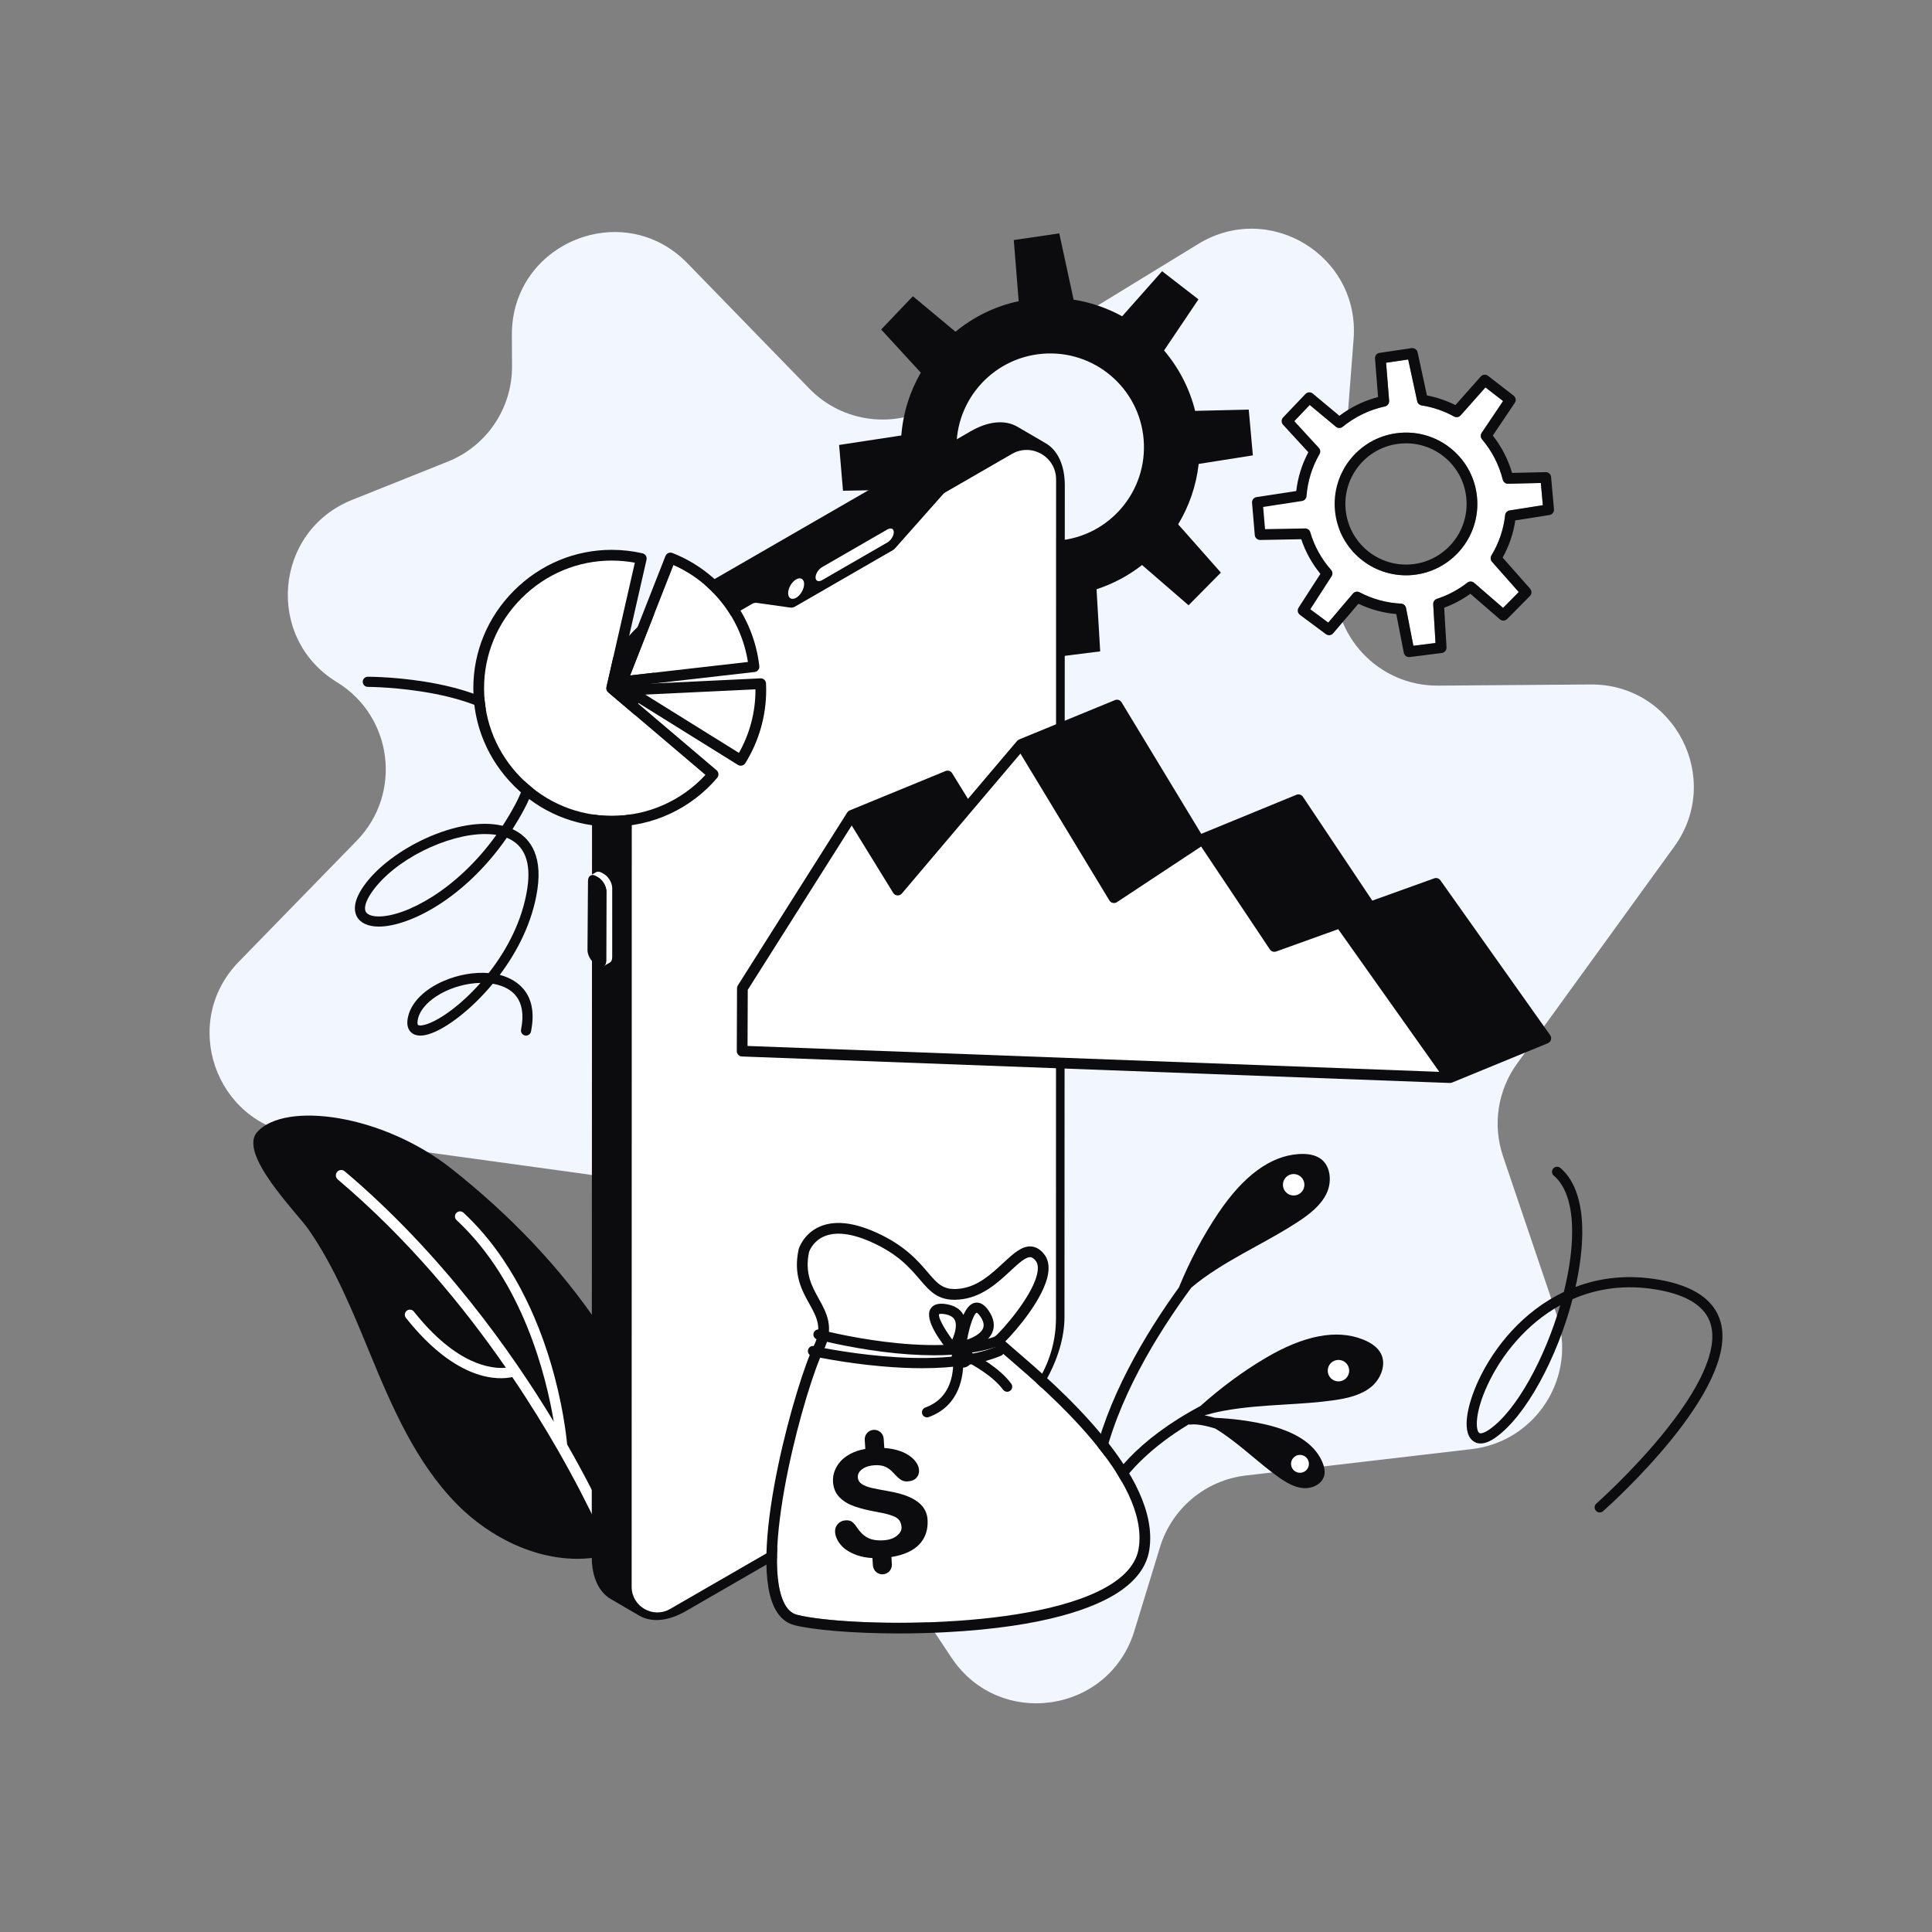 <svg width="3000" height="3000" viewBox="0 0 3000 3000" fill="none" xmlns="http://www.w3.org/2000/svg">
<rect x="0" y="0" width="3000" height="3000" fill="#808080" stroke="none"/>
<path d="M2599.71 1314.7L2355.72 1651.5C2325.55 1693.15 2317.42 1746.83 2333.92 1795.55L2417.24 2041.55C2449.64 2137.21 2385.64 2238.41 2285.32 2250.14L1934.6 2291.13C1872 2298.45 1819.66 2342.1 1801.23 2402.37L1761.42 2532.53C1722.22 2660.69 1551.65 2685.6 1477.44 2574L1024.69 1893.14C999.49 1855.24 959.24 1829.99 914.15 1823.78L462.66 1761.64C333.65 1743.88 279.73 1586.89 370.61 1493.61L553.98 1305.4C625.11 1232.39 609.98 1112.22 522.97 1059.13C411.38 991.03 425.33 824.79 546.71 776.24L695.29 716.82C755.83 692.61 795.4 633.84 795.08 568.64L794.84 520.17C794.13 377.29 967.79 306.28 1067.39 408.73L1256.64 603.39C1308.36 656.59 1390.04 666.86 1453.32 628.13L1860.73 378.78C1971.22 311.16 2111.82 397.21 2101.86 526.36L2073.56 893.7C2066.42 986.37 2140.08 1065.32 2233.02 1064.63L2469.97 1062.85C2600.11 1061.87 2676.06 1209.31 2599.71 1314.7Z" fill="#F2F7FF"/>
<path d="M1830.54 1999.22C1847.95 1956.98 1868.26 1918.64 1892.01 1883.37C1930.86 1825.71 1972.66 1795 2016.31 1792.05C2017.32 1791.98 2018.33 1791.93 2019.34 1791.89C2032.86 1791.36 2043.6 1793.99 2051.25 1799.71C2066.93 1811.45 2068.01 1836.02 2059.98 1852.99C2050.9 1872.2 2032.38 1886.14 2015.47 1897.23C1994.62 1910.91 1972.27 1923.2 1950.66 1935.09C1922.92 1950.36 1894.22 1966.14 1868.03 1985.17C1861.7 1989.77 1855.65 1994.55 1849.86 1999.45C1797.02 2071.14 1733.51 2174.16 1711.86 2278.34C1707.24 2300.59 1705.3 2319.35 1704.75 2334.45C1721.99 2294.96 1763.61 2236.79 1863.92 2183.3C1896.28 2154.38 1929.56 2129.84 1964.47 2109.1C2024.25 2073.61 2075.17 2063.74 2115.89 2079.75C2116.83 2080.12 2117.77 2080.5 2118.69 2080.9C2131.14 2086.21 2139.71 2093.18 2144.18 2101.62C2153.33 2118.94 2143.79 2141.61 2129.27 2153.51C2112.84 2166.99 2090.14 2171.66 2070.11 2174.45C2045.42 2177.89 2019.95 2179.43 1995.33 2180.94C1963.72 2182.87 1931.03 2184.85 1899.22 2190.85C1889.32 2192.72 1879.72 2195.03 1870.43 2197.72C1870.42 2197.72 1870.41 2197.73 1870.41 2197.73C1875.01 2198.58 1880.32 2199.81 1886.43 2201.57C1913.12 2202.72 1938.56 2205.98 1963.17 2211.48C2009.54 2221.85 2039.48 2240.8 2052.23 2267.85C2052.52 2268.47 2052.81 2269.1 2053.08 2269.74C2056.78 2278.22 2057.78 2285.7 2056.05 2291.99C2052.48 2304.89 2037.12 2311.7 2024.32 2310.81C2009.83 2309.81 1996.35 2301.5 1985.08 2293.5C1971.19 2283.64 1957.8 2272.47 1944.85 2261.68C1928.23 2247.82 1911.04 2233.49 1892.41 2221.56C1890.63 2220.42 1888.84 2219.32 1887.05 2218.24C1861.36 2210.18 1850.43 2211.89 1849.9 2211.98C1848.48 2212.3 1847.08 2212.19 1845.78 2211.78C1786.02 2248.03 1753.07 2284.62 1735.13 2312C1708.89 2352.06 1708.28 2381.44 1708.27 2381.82C1708.27 2381.97 1708.23 2382.1 1708.23 2382.24C1708.21 2382.52 1708.19 2382.79 1708.14 2383.07C1708.1 2383.32 1708.04 2383.56 1707.98 2383.8C1707.91 2384.05 1707.84 2384.29 1707.75 2384.53C1707.66 2384.77 1707.56 2385.01 1707.44 2385.24C1707.33 2385.46 1707.21 2385.68 1707.08 2385.89C1706.95 2386.11 1706.81 2386.31 1706.66 2386.51C1706.51 2386.71 1706.34 2386.91 1706.17 2387.1C1706 2387.28 1705.83 2387.45 1705.65 2387.61C1705.46 2387.78 1705.26 2387.95 1705.05 2388.1C1704.84 2388.25 1704.63 2388.39 1704.41 2388.52C1704.2 2388.65 1703.99 2388.76 1703.76 2388.87C1703.51 2388.99 1703.24 2389.09 1702.97 2389.19C1702.84 2389.24 1702.72 2389.31 1702.58 2389.35C1702.5 2389.37 1702.43 2389.36 1702.35 2389.38C1701.84 2389.51 1701.31 2389.59 1700.77 2389.62C1700.66 2389.63 1700.55 2389.65 1700.44 2389.65C1700.42 2389.65 1700.4 2389.66 1700.38 2389.66C1699.8 2389.66 1699.23 2389.57 1698.69 2389.45C1698.62 2389.43 1698.55 2389.44 1698.48 2389.43C1698.48 2389.43 1698.48 2389.43 1698.47 2389.43C1698.46 2389.43 1698.47 2389.43 1698.46 2389.43C1697.87 2389.28 1697.32 2389.05 1696.79 2388.77C1696.67 2388.71 1696.56 2388.65 1696.44 2388.58C1695.93 2388.28 1695.44 2387.94 1695.01 2387.54C1694.95 2387.49 1694.9 2387.42 1694.85 2387.37C1694.46 2386.99 1694.12 2386.56 1693.82 2386.11C1693.75 2386.01 1693.68 2385.91 1693.61 2385.8C1693.3 2385.28 1693.05 2384.72 1692.87 2384.12C1692.86 2384.07 1692.83 2384.04 1692.81 2383.99C1692.36 2382.45 1682.03 2345.58 1696.06 2276.71C1717.12 2173.68 1777.84 2072.16 1830.54 1999.22Z" fill="#0C0C0F"/>
<path d="M2008.79 1856.36C2018 1856.36 2025.46 1848.9 2025.46 1839.69C2025.46 1830.48 2018 1823.02 2008.79 1823.02C1999.58 1823.02 1992.12 1830.48 1992.12 1839.69C1992.12 1848.9 1999.58 1856.36 2008.79 1856.36Z" fill="white"/>
<path d="M2078.36 2145.01C2087.57 2145.01 2095.03 2137.55 2095.03 2128.34C2095.03 2119.13 2087.57 2111.67 2078.36 2111.67C2069.15 2111.67 2061.69 2119.13 2061.69 2128.34C2061.69 2137.55 2069.15 2145.01 2078.36 2145.01Z" fill="white"/>
<path d="M2018.61 2286.95C2026.28 2286.95 2032.5 2280.73 2032.5 2273.06C2032.5 2265.39 2026.28 2259.17 2018.61 2259.17C2010.94 2259.17 2004.72 2265.39 2004.72 2273.06C2004.72 2280.73 2010.94 2286.95 2018.61 2286.95Z" fill="white"/>
<path d="M933.4 2062.49C970 2117.57 1000.61 2176.62 1023.5 2239.56C1035.11 2271.48 1044.82 2306.53 1034.74 2338.97C1023.73 2374.39 990.68 2399.33 955.49 2411.07C869.53 2439.75 772.52 2399.87 709.04 2335.19C645.56 2270.51 608.81 2184.91 574.25 2101.13C547.04 2035.18 519.94 1968.16 479.15 1909.17C461.66 1883.88 368.05 1790.46 399.89 1757.21C443.21 1710.29 593.55 1729.61 701.65 1815.23C790.69 1885.76 870.81 1968.31 933.4 2062.49Z" fill="#0C0C0F"/>
<path d="M523.5 1819.73C526.47 1816.21 531.73 1815.78 535.24 1818.75C686.42 1946.56 794.7 2099.9 858.92 2206.03C859.27 2206.61 859.61 2207.18 859.96 2207.76C848.16 2137.04 812.19 1990.42 708.98 1894.64C705.79 1891.68 705.6 1886.7 708.56 1883.51C711.52 1880.32 716.5 1880.14 719.69 1883.09C795.14 1953.11 834.99 2048.52 855.13 2116.23C873.56 2178.18 879.23 2227.74 880.64 2242.91C935.66 2338.96 962.93 2407.23 963.24 2408C964.93 2412.28 962.84 2417.12 958.56 2418.82C958.52 2418.83 958.48 2418.85 958.44 2418.86C954.19 2420.47 949.42 2418.37 947.74 2414.14C947.15 2412.66 920.62 2346.75 866.83 2252.82C866.51 2252.38 866.24 2251.91 866.02 2251.41C846.19 2216.86 822.69 2178.57 795.46 2138.32C774.52 2142.88 709.68 2146.35 630.32 2046.39C627.61 2042.98 628.18 2038.03 631.59 2035.33C635 2032.62 639.95 2033.19 642.65 2036.6C708.85 2119.98 763.13 2125.85 785.54 2123.8C719.46 2028.19 632.74 1923 524.49 1831.49C520.97 1828.5 520.53 1823.25 523.5 1819.73Z" fill="white"/>
<path d="M1581.79 467.67C1544.87 475.6 1511.49 492.21 1483.65 515.09L1417.52 459.97L1368.28 511.65L1429.8 578.63C1412.9 607.91 1402.27 641.09 1399.55 676.2L1302.95 690.93L1309 762.03L1408.35 760.23C1418.05 793.15 1434.78 822.8 1456.67 847.63L1403.81 929.52L1461.06 972.13L1522.85 899.73C1552.04 915.11 1584.78 924.4 1619.24 926.08L1637.57 1020.37L1708.38 1011.45L1702.69 914.98C1728.66 906.54 1752.49 893.68 1773.39 877.37L1845.58 939.88L1895.76 889.15L1829.45 814.15C1846.41 786.06 1857.54 754.21 1861.31 720.39L1945.45 707.1L1939.04 636.04L1855.79 637.99C1846.98 602.67 1830.19 570.8 1807.56 544.21L1860.96 464.82L1804.52 421.14L1742.49 491.11C1719.36 478.38 1693.91 469.51 1667.08 465.28L1644.83 362.36L1574.21 372.77L1581.79 467.67ZM1618.46 549.35C1698.56 542.54 1769.03 601.96 1775.81 682.06C1782.62 762.16 1723.2 832.62 1643.11 839.45C1563 846.25 1492.54 786.82 1485.74 706.72C1478.94 626.63 1538.36 556.16 1618.46 549.35Z" fill="#0C0C0F"/>
<path d="M919.37 1126.38C919.2 1061.56 964.79 982.71 1021.13 950.2L1507.17 669.72C1535.53 653.35 1561.24 651.83 1579.8 662.62L1623.24 687.97C1623.29 688 1623.34 688.03 1623.39 688.06L1623.67 688.22V688.23C1641.98 698.88 1653.34 721.49 1653.43 753.69L1652.92 2044.96C1653.09 2109.69 1607.5 2188.63 1551.16 2221.15L1065.13 2501.63C1036.77 2517.99 1011.08 2519.49 992.52 2508.69V2508.7L948.64 2483.11C930.32 2472.46 918.96 2449.81 918.87 2417.65L919.37 1126.38Z" fill="#0C0C0F"/>
<path d="M1040.57 2498.39L1169.14 2424.18L1468.86 2251.24L1548.24 2205.42C1604.83 2172.76 1639.69 2112.38 1639.7 2047.05L1639.89 744.45C1639.89 709.26 1601.81 687.27 1571.33 704.85L1467.53 764.75C1466.46 765.37 1465.49 766.16 1464.67 767.08L1389.53 851.8C1388.71 852.73 1387.74 853.51 1386.67 854.13L1234.38 942C1232.16 943.28 1229.57 943.78 1227.03 943.43L1175.37 936.18C1172.83 935.82 1170.24 936.33 1168.02 937.61L1073.74 992.02C1016.37 1025.13 981.03 1086.33 981.02 1152.56L980.83 2463.89C980.81 2494.55 1014.01 2513.72 1040.57 2498.39Z" fill="white"/>
<path d="M1377.76 842.41L1276.5 900.86C1270.92 904.08 1266.4 902.17 1266.4 896.59C1266.4 891.01 1270.92 883.88 1276.5 880.66L1377.76 822.21C1383.34 818.99 1387.86 820.9 1387.86 826.48C1387.86 832.06 1383.34 839.19 1377.76 842.41ZM943.53 1361.94C945.51 1364.2 947.2 1366.86 948.43 1369.65C949.83 1372.81 950.63 1376.13 950.63 1379.18L950.62 1486.51C950.61 1490.53 949.2 1493.35 946.94 1494.67L937.76 1499.99C940.03 1498.67 941.44 1495.85 941.45 1491.83L941.46 1384.5C941.47 1381.45 940.66 1378.13 939.26 1374.97C938.03 1372.19 936.34 1369.52 934.36 1367.26C932.69 1365.36 930.81 1363.74 928.81 1362.59L925.32 1360.58C921.81 1358.55 918.62 1358.37 916.3 1359.72L925.47 1354.39C927.78 1353.04 930.98 1353.23 934.49 1355.25L937.98 1357.26C939.97 1358.43 941.86 1360.04 943.53 1361.94Z" fill="white"/>
<path d="M941.77 1384.61L940.99 1491.94C940.91 1500.04 935.22 1503.22 928.21 1499.1L924.74 1497.06C917.79 1492.98 912.17 1483.16 912.25 1475.06L913.03 1367.73C913.11 1359.72 918.86 1356.5 925.81 1360.57L929.28 1362.61C936.3 1366.74 941.85 1376.6 941.77 1384.61Z" fill="#0C0C0F"/>
<path d="M1236.18 899.71C1229.33 903.66 1223.8 913.25 1223.82 921.12C1223.84 928.99 1229.41 932.17 1236.26 928.22C1243.11 924.27 1248.65 914.68 1248.63 906.81C1248.6 898.94 1243.03 895.76 1236.18 899.71ZM1376.71 2237.07C1377.91 2236.83 1379.04 2236.71 1380.05 2236.71C1382.02 2236.71 1383.55 2237.16 1384.31 2238.01C1385.44 2239.28 1385.44 2242.16 1384.32 2245.51C1380.9 2255.78 1368.55 2266.67 1357.88 2268.82C1354.35 2269.53 1351.44 2269.17 1350.3 2267.87C1349.18 2266.6 1349.17 2263.72 1350.29 2260.37C1353.75 2249.94 1365.86 2239.27 1376.71 2237.07Z" fill="white"/>
<path d="M1338.49 2278.32C1342.31 2282.64 1348.01 2284.93 1354.63 2284.93C1356.67 2284.93 1358.8 2284.71 1360.99 2284.27C1377.24 2280.99 1394.05 2266.16 1399.26 2250.5C1402.23 2241.58 1401.08 2233.23 1396.1 2227.59C1391.1 2221.93 1382.89 2219.76 1373.6 2221.64C1357.36 2224.92 1340.56 2239.75 1335.34 2255.41C1332.36 2264.33 1333.51 2272.68 1338.49 2278.32ZM1350.27 2260.39C1353.75 2249.94 1365.85 2239.27 1376.7 2237.08C1377.9 2236.84 1379.03 2236.72 1380.04 2236.72C1382.01 2236.72 1383.54 2237.17 1384.3 2238.02C1385.43 2239.29 1385.43 2242.17 1384.31 2245.52C1380.89 2255.79 1368.54 2266.68 1357.87 2268.83C1354.34 2269.54 1351.43 2269.18 1350.29 2267.88C1349.16 2266.61 1349.16 2263.74 1350.27 2260.39ZM652.65 1608.08C646.83 1608.08 642.09 1606.44 638.49 1603.16C632.53 1597.74 630.99 1589.12 633.91 1577.55C639.42 1555.71 659.57 1535.87 689.2 1523.12C711.7 1513.43 736.74 1509.17 758.83 1510.97C787.12 1474.97 811.3 1429.44 818.84 1379.31C825.01 1338.35 814.29 1311.96 786.98 1300.84C721.17 1395.76 634.99 1438.8 588.17 1438.8C587.99 1438.8 587.81 1438.8 587.63 1438.8C571.15 1438.68 559.18 1433.01 553.93 1422.83C549.66 1414.55 548.06 1399.71 564.67 1375.97C605.38 1317.81 712.7 1265.89 780.46 1282.28C787.23 1271.95 793.74 1261.02 799.9 1249.49C821.79 1208.53 824.56 1173.86 808.12 1146.44C760.85 1067.54 573.01 1066.57 571.11 1066.57C566.76 1066.57 563.24 1063.04 563.24 1058.7C563.24 1054.35 566.77 1050.83 571.11 1050.83C579.2 1050.83 769.76 1051.83 821.62 1138.34C841.1 1170.84 838.47 1210.74 813.78 1256.92C808.06 1267.63 802.06 1277.83 795.85 1287.54C819.13 1298.14 843.23 1323.1 834.41 1381.67C826.93 1431.37 803.78 1476.87 776.03 1513.8C796.78 1519.16 837.52 1537.93 824.53 1601.76C823.66 1606.02 819.5 1608.77 815.24 1607.9C810.98 1607.03 808.23 1602.88 809.09 1598.61C818.92 1550.29 793.34 1533.84 770.14 1528.56C768.49 1528.19 766.82 1527.86 765.14 1527.57C731.64 1567.97 693.81 1595.99 669.14 1604.75C662.94 1606.98 657.43 1608.08 652.65 1608.08ZM746.11 1526.24C703.23 1527.01 656.7 1551.61 649.18 1581.4C647.53 1587.96 648.39 1590.88 649.09 1591.51C650.09 1592.42 654.47 1593.27 663.88 1589.93C685.09 1582.39 716.74 1559.49 746.11 1526.24ZM753.22 1295.08C694.86 1295.08 612.94 1334.48 577.57 1385.01C568.26 1398.3 564.75 1409.46 567.92 1415.62C570.33 1420.28 577.55 1423 587.74 1423.07C587.89 1423.07 588.04 1423.07 588.19 1423.07C629.46 1423.07 708.96 1382.68 770.76 1296.42C765.23 1295.51 759.36 1295.08 753.22 1295.08Z" fill="#0C0C0F"/>
<path d="M2392.59 749.97L2341.78 751.16C2337.9 751.3 2334.44 748.63 2333.5 744.84C2327.78 721.91 2316.64 700.25 2301.29 682.22C2298.87 679.37 2298.64 675.27 2300.72 672.17L2333.96 622.76L2306.56 601.56L2268.07 644.98C2265.48 647.9 2261.22 648.63 2257.81 646.75C2242.09 638.09 2225.14 632.29 2207.45 629.5C2204.05 628.96 2201.33 626.39 2200.6 623.03L2186.59 558.21L2152.3 563.27L2157.02 622.3C2157.35 626.47 2154.55 630.23 2150.46 631.11C2126.54 636.25 2103.88 647.2 2084.92 662.78C2081.83 665.32 2077.37 665.31 2074.29 662.74L2033.73 628.93L2009.83 654.02L2047.86 695.42C2050.32 698.1 2050.76 702.07 2048.94 705.22C2037.32 725.34 2030.53 747.26 2028.74 770.38C2028.44 774.24 2025.52 777.39 2021.69 777.98L1961.4 787.18L1964.33 821.69L2026.47 820.56C2030.28 820.42 2033.56 822.94 2034.62 826.54C2041.01 848.23 2051.87 867.86 2066.89 884.91C2069.36 887.71 2069.66 891.81 2067.64 894.94L2034.66 946.03L2062.45 966.71L2100.88 921.68C2102.51 919.77 2104.85 918.76 2107.22 918.76C2108.54 918.76 2109.87 919.07 2111.1 919.72C2131.16 930.29 2152.82 936.21 2175.47 937.32C2179.3 937.51 2182.51 940.28 2183.24 944.05L2194.65 1002.77L2229.02 998.44L2225.47 938.32C2225.25 934.53 2227.61 931.07 2231.22 929.9C2248.31 924.35 2264.19 915.9 2278.43 904.78C2281.56 902.33 2286 902.44 2289.01 905.05L2333.93 943.94L2358.29 919.31L2316.78 872.36C2314.37 869.63 2314 865.65 2315.89 862.53C2327.53 843.26 2334.69 822.2 2337.17 799.92C2337.59 796.19 2340.44 793.2 2344.15 792.61L2395.67 784.47L2392.59 749.97ZM2192.61 892.94C2189.44 893.21 2186.28 893.34 2183.16 893.34C2126.26 893.34 2077.73 849.62 2072.83 791.92C2070.32 762.44 2079.45 733.74 2098.53 711.11C2117.61 688.48 2144.36 674.64 2173.84 672.13C2203.34 669.63 2232.03 678.75 2254.65 697.83C2277.27 716.91 2291.11 743.66 2293.61 773.15C2298.79 834.02 2253.48 887.76 2192.61 892.94Z" fill="white"/>
<path d="M2408.5 740.7C2408.11 736.33 2404.33 732.92 2400 733.12L2347.93 734.34C2341.8 713.37 2331.57 693.53 2318.02 676.33L2352.15 625.59C2354.6 621.95 2353.8 617.03 2350.34 614.35L2310.62 583.6C2307.15 580.92 2302.19 581.38 2299.28 584.66L2259.95 629.03C2245.93 622 2231.11 616.97 2215.73 614.02L2201.25 547.06C2200.32 542.77 2196.21 539.94 2191.89 540.58L2142.18 547.91C2137.84 548.55 2134.74 552.45 2135.09 556.82L2139.87 616.5C2118.23 622.15 2097.7 632.09 2079.82 645.6L2038.46 611.12C2035.09 608.31 2030.12 608.6 2027.09 611.77L1992.43 648.15C1989.4 651.33 1989.36 656.3 1992.32 659.54L2031.56 702.26C2021.54 721.11 2015.25 741.31 2012.8 762.47L1951.21 771.86C1946.87 772.52 1943.79 776.43 1944.16 780.8L1948.42 830.85C1948.79 835.17 1952.4 838.48 1956.72 838.48C1956.77 838.48 1956.82 838.48 1956.87 838.48L2020.57 837.32C2027.15 856.96 2037.13 875 2050.3 891.08L2016.45 943.52C2014.07 947.21 2014.96 952.11 2018.48 954.72L2058.78 984.71C2062.3 987.33 2067.25 986.77 2070.09 983.44L2109.34 937.45C2127.91 946.34 2147.63 951.72 2168.13 953.5L2179.81 1013.58C2180.58 1017.54 2184.05 1020.32 2187.98 1020.32C2188.33 1020.32 2188.68 1020.3 2189.03 1020.25L2238.87 1013.98C2243.22 1013.43 2246.41 1009.6 2246.15 1005.22L2242.52 943.62C2257 938.3 2270.64 931.06 2283.21 922.03L2328.95 961.63C2332.27 964.51 2337.25 964.31 2340.33 961.19L2375.65 925.48C2378.73 922.36 2378.87 917.39 2375.97 914.1L2333.28 865.81C2343.32 847.79 2349.91 828.42 2352.94 808.09L2406.01 799.71C2410.34 799.03 2413.4 795.1 2413.01 790.73L2408.5 740.7ZM2337.2 799.91C2334.72 822.19 2327.56 843.25 2315.92 862.52C2314.04 865.64 2314.4 869.62 2316.81 872.35L2358.32 919.3L2333.96 943.93L2289.04 905.04C2286.03 902.43 2281.59 902.32 2278.46 904.77C2264.22 915.88 2248.34 924.33 2231.25 929.89C2227.64 931.06 2225.28 934.52 2225.5 938.31L2229.05 998.43L2194.68 1002.76L2183.27 944.04C2182.54 940.27 2179.33 937.49 2175.5 937.31C2152.85 936.2 2131.19 930.28 2111.13 919.71C2109.9 919.06 2108.57 918.75 2107.25 918.75C2104.87 918.75 2102.54 919.77 2100.91 921.67L2062.48 966.7L2034.69 946.02L2067.67 894.93C2069.69 891.8 2069.39 887.7 2066.92 884.9C2051.89 867.85 2041.04 848.21 2034.65 826.53C2033.59 822.93 2030.32 820.41 2026.5 820.55L1964.36 821.68L1961.43 787.17L2021.72 777.97C2025.55 777.38 2028.47 774.24 2028.77 770.37C2030.56 747.26 2037.36 725.34 2048.97 705.21C2050.79 702.06 2050.35 698.09 2047.89 695.41L2009.86 654.01L2033.76 628.92L2074.32 662.73C2077.4 665.29 2081.86 665.31 2084.95 662.77C2103.9 647.19 2126.56 636.24 2150.49 631.1C2154.58 630.22 2157.38 626.46 2157.05 622.29L2152.33 563.26L2186.62 558.2L2200.63 623.02C2201.36 626.38 2204.08 628.96 2207.48 629.49C2225.17 632.28 2242.12 638.08 2257.84 646.74C2261.25 648.62 2265.51 647.89 2268.1 644.97L2306.59 601.55L2333.99 622.75L2300.75 672.16C2298.66 675.26 2298.9 679.37 2301.32 682.21C2316.67 700.25 2327.81 721.91 2333.53 744.83C2334.47 748.61 2337.93 751.29 2341.81 751.15L2392.62 749.96L2395.73 784.45L2344.21 792.59C2340.47 793.18 2337.61 796.18 2337.2 799.91Z" fill="#0C0C0F"/>
<path d="M2254.66 697.83C2232.04 678.75 2203.34 669.63 2173.85 672.13C2144.36 674.64 2117.61 688.48 2098.54 711.11C2079.46 733.74 2070.33 762.43 2072.84 791.92C2077.74 849.62 2126.27 893.35 2183.17 893.34C2186.29 893.34 2189.45 893.21 2192.62 892.94C2253.48 887.76 2298.79 834.02 2293.62 773.15C2291.12 743.66 2277.28 716.91 2254.66 697.83ZM2089.44 790.51C2087.31 765.46 2095.06 741.08 2111.27 721.86C2127.48 702.64 2150.2 690.88 2175.25 688.75C2200.3 686.63 2224.69 694.37 2243.91 710.58C2263.13 726.79 2274.88 749.51 2277 774.57C2281.4 826.28 2242.9 871.94 2191.2 876.34C2139.47 880.72 2093.83 842.22 2089.44 790.51Z" fill="#0C0C0F"/>
<path d="M941.74 1066.83L985.79 873.73C973.95 871.55 961.9 870.45 949.87 870.45C897.29 870.45 847.61 891.17 809.99 928.8C772.37 966.42 751.64 1016.1 751.64 1068.68C751.64 1121.26 772.36 1170.94 809.99 1208.56C847.62 1246.18 897.29 1266.91 949.87 1266.91C1005.37 1266.91 1057.96 1243.81 1095.43 1203.24L944.47 1075.03C942.1 1073.03 941.04 1069.86 941.74 1066.83Z" fill="white"/>
<path d="M1112.7 1196.05L959.11 1065.6L1003.93 869.14C1004.42 866.99 1004.04 864.72 1002.86 862.85C1001.68 860.98 999.81 859.65 997.66 859.16C982 855.59 965.92 853.78 949.87 853.78C892.84 853.78 838.97 876.24 798.2 917.01C757.43 957.78 734.97 1011.65 734.97 1068.68C734.97 1125.71 757.43 1179.58 798.2 1220.35C838.97 1261.12 892.84 1283.58 949.87 1283.58C1013.06 1283.58 1072.76 1255.96 1113.66 1207.8C1116.63 1204.29 1116.2 1199.03 1112.7 1196.05ZM949.86 1266.92C897.28 1266.92 847.6 1246.2 809.98 1208.57C772.36 1170.95 751.63 1121.27 751.63 1068.69C751.63 1016.11 772.35 966.43 809.98 928.81C847.61 891.19 897.28 870.46 949.86 870.46C961.89 870.46 973.94 871.56 985.78 873.74L941.73 1066.84C941.04 1069.87 942.09 1073.03 944.46 1075.04L1095.42 1203.25C1057.95 1243.81 1005.36 1266.92 949.86 1266.92Z" fill="#0C0C0F"/>
<path d="M1045.72 877.4L978.38 1048.84L1161.38 1027.9C1156.24 995.19 1142.97 964.24 1122.74 937.91C1102.5 911.59 1076 890.79 1045.72 877.4Z" fill="white"/>
<path d="M1179.06 1034.26C1174.63 995.51 1159.72 958.68 1135.95 927.75C1112.18 896.82 1080.43 872.94 1044.12 858.68C1042.07 857.87 1039.77 857.91 1037.74 858.8C1035.71 859.68 1034.12 861.33 1033.31 863.39L957.79 1055.65C956.72 1058.37 957.16 1061.46 958.94 1063.77C960.53 1065.83 962.98 1067.03 965.55 1067.03C965.86 1067.03 966.18 1067.01 966.5 1066.98L1171.72 1043.49C1176.3 1042.96 1179.58 1038.83 1179.06 1034.26ZM978.38 1048.84L1045.72 877.4C1076 890.79 1102.5 911.59 1122.73 937.91C1142.96 964.24 1156.23 995.19 1161.37 1027.9L978.38 1048.84Z" fill="#0C0C0F"/>
<path d="M1173.08 1070.39L1001.95 1078.57L1147.42 1169.08C1164.23 1139.35 1173.08 1105.79 1173.08 1071.53C1173.08 1071.14 1173.08 1070.76 1173.08 1070.39Z" fill="white"/>
<path d="M1189.5 1061.26C1189.28 1056.66 1185.32 1052.99 1180.78 1053.34L974.45 1063.2C970.81 1063.37 967.7 1065.9 966.78 1069.43C965.86 1072.96 967.35 1076.68 970.44 1078.6L1145.83 1187.72C1147.2 1188.57 1148.72 1188.98 1150.22 1188.98C1153 1188.98 1155.73 1187.59 1157.3 1185.05C1178.52 1150.95 1189.73 1111.69 1189.73 1071.52C1189.75 1068.09 1189.67 1064.64 1189.5 1061.26ZM1001.95 1078.57L1173.08 1070.39C1173.08 1070.77 1173.08 1071.14 1173.08 1071.52C1173.08 1105.79 1164.23 1139.34 1147.42 1169.07L1001.95 1078.57Z" fill="#0C0C0F"/>
<path d="M2484.01 2348.53C2481.83 2348.53 2479.66 2347.63 2478.11 2345.87C2475.23 2342.61 2475.53 2337.63 2478.79 2334.75C2479.31 2334.29 2531.2 2288.22 2578.86 2230.51C2640.65 2155.68 2667.5 2095.6 2656.5 2056.74C2648.67 2029.07 2620.7 2010.87 2573.37 2002.63C2523.55 1993.95 2479.48 2000.92 2441.82 2017.37C2418 2108.17 2369.58 2199.11 2321.98 2232.42C2303.59 2245.28 2292.58 2241.97 2286.57 2236.94C2268.4 2221.7 2280.1 2177.24 2295.64 2143.79C2320.15 2091.04 2365.34 2036.14 2428.31 2006.13C2435.25 1978.3 2439.72 1950.75 2440.9 1925.39C2443.12 1877.59 2433.39 1843.08 2412.76 1825.58C2409.44 1822.77 2409.03 1817.8 2411.85 1814.48C2414.66 1811.16 2419.64 1810.76 2422.95 1813.57C2447.45 1834.34 2459.09 1873.26 2456.64 1926.12C2455.57 1949.1 2452 1973.58 2446.45 1998.38C2484.17 1984.08 2527.55 1978.67 2576.08 1987.11C2629.88 1996.48 2662.04 2018.46 2671.66 2052.45C2701.38 2157.47 2497.91 2338.88 2489.23 2346.55C2487.73 2347.88 2485.87 2348.53 2484.01 2348.53ZM2422.73 2026.8C2369.78 2056.06 2331.45 2104.13 2309.93 2150.42C2289.71 2193.92 2291.33 2220.37 2296.69 2224.87C2299.07 2226.86 2305.45 2224.76 2312.95 2219.51C2354.9 2190.17 2398.72 2109.33 2422.73 2026.8Z" fill="#0C0C0F"/>
<path d="M1567.2 2110.39C1542.55 2089.21 1540.53 2087.49 1541.08 2081.67C1541.32 2079.08 1542.88 2076.56 1545.09 2075.17C1553.27 2069.09 1606.93 2009.75 1611.32 1973.4C1612.17 1966.33 1611.03 1961.05 1607.84 1957.27C1603.71 1952.38 1600.86 1952.2 1599.93 1952.15C1592.47 1951.68 1581.08 1962.29 1568.99 1973.51C1550.31 1990.84 1527.07 2012.41 1495.73 2017.18C1458.92 2022.79 1445.21 2006.7 1427.85 1986.35C1413.05 1969 1394.64 1947.4 1353.52 1928.93C1322.35 1914.92 1297.26 1912 1278.96 1920.24C1262.48 1927.66 1257.06 1941.91 1256.32 1944.08C1249.32 1976.88 1260.52 1997.07 1271.36 2016.6C1283.69 2038.82 1296.45 2061.8 1278.35 2097.74C1252.09 2149.9 1179.93 2406.8 1216.68 2487.2C1221.89 2498.59 1228.82 2505.24 1237.89 2507.52C1312.74 2526.38 1614.63 2532.85 1727.56 2458.56C1751.2 2443.01 1764.85 2424.81 1768.14 2404.47C1785.37 2297.77 1626.87 2161.64 1567.2 2110.39Z" fill="white"/>
<path d="M1578.06 2097.74C1571.49 2092.1 1565.16 2086.66 1561.04 2082.92C1578.97 2065.08 1620.94 2015.49 1627.38 1978.62C1629.69 1965.4 1627.4 1954.6 1620.57 1946.5C1614.78 1939.64 1608.17 1935.93 1600.93 1935.49C1586.42 1934.59 1573.06 1946.96 1557.64 1961.27C1539.75 1977.87 1519.47 1996.68 1493.2 2000.68C1465.57 2004.89 1456.67 1994.45 1440.51 1975.51C1425.47 1957.87 1404.86 1933.71 1360.33 1913.7C1324.41 1897.56 1294.6 1894.69 1271.71 1905.19C1247.37 1916.35 1240.53 1938.57 1240.25 1939.51C1240.19 1939.71 1240.14 1939.91 1240.1 1940.11C1231.59 1979.28 1244.97 2003.39 1256.77 2024.65C1268.4 2045.6 1277.58 2062.14 1263.44 2090.21C1238.44 2139.86 1161.07 2405.64 1201.5 2494.09C1208.84 2510.15 1219.71 2520.09 1233.8 2523.64C1261.79 2530.69 1322.99 2536.4 1395.79 2536.4C1419.04 2536.4 1443.48 2535.82 1468.39 2534.51C1624.65 2526.3 1700.55 2496.23 1736.7 2472.44C1764.4 2454.22 1780.51 2432.23 1784.58 2407.09C1803.31 2291.21 1639.66 2150.66 1578.06 2097.74ZM1768.12 2404.45C1764.83 2424.79 1751.18 2442.99 1727.54 2458.54C1614.61 2532.82 1312.72 2526.36 1237.87 2507.5C1228.8 2505.22 1221.86 2498.57 1216.66 2487.18C1179.91 2406.78 1252.07 2149.88 1278.33 2097.72C1296.43 2061.78 1283.67 2038.8 1271.34 2016.58C1260.5 1997.05 1249.3 1976.86 1256.3 1944.06C1257.04 1941.89 1262.46 1927.64 1278.94 1920.22C1297.24 1911.98 1322.33 1914.9 1353.5 1928.91C1394.62 1947.39 1413.04 1968.98 1427.83 1986.33C1445.19 2006.69 1458.9 2022.77 1495.71 2017.16C1527.05 2012.39 1550.29 1990.82 1568.97 1973.49C1581.06 1962.27 1592.45 1951.66 1599.91 1952.13C1600.85 1952.19 1603.69 1952.36 1607.82 1957.25C1611.01 1961.03 1612.15 1966.31 1611.3 1973.38C1606.92 2009.72 1553.26 2069.07 1545.07 2075.15C1542.86 2076.54 1541.3 2079.06 1541.06 2081.65C1540.52 2087.47 1542.53 2089.2 1567.18 2110.37C1626.87 2161.64 1785.37 2297.77 1768.12 2404.45Z" fill="#0C0C0F"/>
<path d="M1450.55 2104.49C1426.16 2104.49 1399.47 2102.67 1370.58 2099.03C1313.92 2091.88 1269.29 2079.96 1268.84 2079.84C1264.64 2078.71 1262.15 2074.39 1263.29 2070.19C1264.42 2065.99 1268.75 2063.51 1272.94 2064.63C1274.67 2065.09 1447.35 2110.84 1546.84 2074.82C1550.93 2073.34 1555.44 2075.45 1556.92 2079.54C1558.4 2083.63 1556.29 2088.14 1552.2 2089.62C1524.84 2099.53 1490.82 2104.49 1450.55 2104.49Z" fill="#0C0C0F"/>
<path d="M1432 2124.56C1412.19 2124.56 1390.93 2123.56 1368.25 2121.55C1308.81 2116.29 1261.12 2105.68 1260.64 2105.57C1256.4 2104.62 1253.73 2100.41 1254.68 2096.16C1255.63 2091.91 1259.84 2089.25 1264.09 2090.2C1265.94 2090.62 1450.7 2131.32 1548.34 2090.62C1552.35 2088.95 1556.96 2090.84 1558.64 2094.86C1560.31 2098.87 1558.42 2103.48 1554.4 2105.16C1523.44 2118.08 1482.42 2124.56 1432 2124.56Z" fill="#0C0C0F"/>
<path d="M1494.3 2123.78C1503.42 2123.78 1510.81 2116.39 1510.81 2107.27C1510.81 2098.15 1503.42 2090.76 1494.3 2090.76C1485.18 2090.76 1477.79 2098.15 1477.79 2107.27C1477.79 2116.39 1485.18 2123.78 1494.3 2123.78Z" fill="#0C0C0F"/>
<path d="M1570.24 2148.57C1551.98 2123.96 1518.85 2105.47 1501.34 2096.89C1513.06 2093.51 1534.01 2085.35 1540.91 2068.87C1545.18 2058.68 1543.4 2047.58 1535.62 2035.88C1528.71 2025.49 1521.19 2021.17 1513.23 2023.05C1505.94 2024.76 1500.35 2032.2 1496.07 2041.78C1491.24 2032.85 1482.3 2027.2 1469.35 2025.06C1457.05 2023.04 1448.75 2025.6 1444.7 2032.69C1434.95 2049.74 1461.93 2085.16 1473.98 2099.6C1475.34 2101.23 1477.31 2102.19 1479.39 2102.36C1480.04 2107.44 1481.3 2121.33 1478.09 2136.58C1472.95 2161.04 1459.05 2177.54 1436.79 2185.6C1432.7 2187.08 1430.59 2191.6 1432.07 2195.68C1433.23 2198.88 1436.25 2200.88 1439.47 2200.87C1440.36 2200.87 1441.27 2200.72 1442.15 2200.4C1490.91 2182.75 1496.35 2135.62 1495.78 2111.74C1512.32 2120 1541.89 2136.79 1557.59 2157.95C1560.18 2161.44 1565.12 2162.18 1568.6 2159.58C1572.1 2156.99 1572.83 2152.06 1570.24 2148.57ZM1516.6 2038.39C1516.62 2038.39 1518.75 2038.95 1522.51 2044.6C1527.25 2051.73 1528.53 2057.68 1526.4 2062.77C1522.94 2071.05 1511.34 2076.86 1501.7 2080.23C1505.58 2058.82 1512.17 2039.9 1516.6 2038.39ZM1458.21 2040.68C1458.22 2040.67 1459.09 2040.12 1461.76 2040.12C1463.01 2040.12 1464.65 2040.24 1466.78 2040.59C1475.23 2041.98 1480.45 2045.11 1482.73 2050.14C1486.43 2058.32 1482.77 2070.77 1478.66 2080.11C1465.65 2062.67 1456.31 2044.95 1458.21 2040.68ZM1432.53 2339.28C1427.87 2333.55 1421.27 2328.75 1412.71 2324.87C1404.15 2320.99 1393.25 2317.89 1380 2315.55C1368.83 2313.6 1360.06 2311.9 1353.67 2310.46C1347.28 2309.02 1342.15 2307.01 1338.27 2304.43C1334.39 2301.85 1332.3 2298.35 1332.02 2293.93C1331.71 2289.1 1333.96 2284.91 1338.78 2281.34C1343.6 2277.78 1349.81 2275.74 1357.41 2275.25C1364.81 2274.77 1370.74 2275.62 1375.22 2277.8C1379.69 2279.99 1383.66 2283.03 1387.11 2286.93C1391.34 2291.61 1395.04 2295.08 1398.24 2297.35C1401.43 2299.62 1405.18 2300.61 1409.5 2300.33C1415.46 2299.94 1419.95 2298.1 1422.99 2294.81C1426.02 2291.52 1427.38 2287.46 1427.07 2282.63C1426.78 2278.21 1424.97 2273.79 1421.64 2269.37C1418.31 2264.95 1413.61 2261.02 1407.56 2257.6C1401.51 2254.18 1394.07 2251.62 1385.24 2249.92C1381.41 2249.19 1377.35 2248.72 1373.13 2248.44L1372.19 2234.02C1371.66 2225.89 1364.64 2219.73 1356.51 2220.26C1348.38 2220.79 1342.22 2227.81 1342.75 2235.94L1343.66 2249.88C1334.93 2251.4 1327.22 2253.91 1320.6 2257.47C1311.08 2262.58 1304.05 2269.05 1299.51 2276.87C1294.97 2284.7 1292.97 2292.82 1293.52 2301.25C1294.14 2310.7 1297.37 2318.48 1303.24 2324.6C1309.1 2330.72 1316.71 2335.46 1326.06 2338.82C1335.41 2342.18 1347.44 2345.19 1362.16 2347.84C1375.2 2350.09 1384.63 2352.72 1390.45 2355.74C1396.27 2358.76 1399.42 2363.97 1399.9 2371.37C1400.22 2376.2 1397.8 2380.66 1392.65 2384.76C1387.5 2388.86 1380.71 2391.19 1372.29 2391.74C1361.92 2392.42 1353.6 2391.1 1347.35 2387.8C1341.1 2384.5 1335.57 2379.23 1330.77 2372.02C1328.36 2368.26 1325.9 2365.37 1323.4 2363.37C1320.9 2361.37 1317.44 2360.51 1313.02 2360.8C1307.99 2361.13 1303.93 2363.04 1300.86 2366.54C1297.79 2370.04 1296.4 2374.1 1296.7 2378.73C1297.16 2385.72 1300.18 2392.51 1305.77 2399.1C1311.36 2405.7 1319.7 2410.96 1330.78 2414.88C1337.92 2417.4 1345.91 2418.9 1354.71 2419.39L1355.46 2430.82C1355.99 2438.95 1363.01 2445.11 1371.14 2444.58C1379.27 2444.05 1385.43 2437.03 1384.9 2428.9L1384.17 2417.71C1393.94 2416.15 1402.55 2413.68 1409.94 2410.26C1420.7 2405.28 1428.64 2398.47 1433.75 2389.83C1438.86 2381.19 1441.04 2371.07 1440.28 2359.46C1439.76 2351.73 1437.18 2345.01 1432.53 2339.28ZM2407.09 1607.39L2236.64 1366.92C2234.48 1363.87 2230.54 1362.63 2227.02 1363.9L2130.89 1398.48L2023.14 1237.2C2020.94 1233.91 2016.71 1232.62 2013.05 1234.12L1865.3 1294.8L1741.56 1090.51C1739.43 1087 1735.06 1085.56 1731.27 1087.12L1582.52 1148.21C1582.4 1148.26 1582.29 1148.33 1582.18 1148.39C1581.74 1148.59 1581.33 1148.82 1580.94 1149.09C1580.78 1149.2 1580.63 1149.33 1580.48 1149.45C1580.15 1149.72 1579.84 1150 1579.55 1150.31C1579.47 1150.39 1579.38 1150.45 1579.3 1150.54L1503.06 1240.5L1478.48 1200.6C1476.34 1197.12 1471.99 1195.71 1468.22 1197.26L1319.45 1258.37C1319.29 1258.44 1319.15 1258.55 1318.99 1258.62C1318.74 1258.74 1318.5 1258.87 1318.26 1259.02C1317.92 1259.23 1317.61 1259.46 1317.31 1259.71C1317.1 1259.88 1316.9 1260.05 1316.71 1260.24C1316.41 1260.54 1316.16 1260.87 1315.91 1261.21C1315.8 1261.36 1315.66 1261.47 1315.56 1261.63L1145.74 1530.14C1144.9 1531.46 1144.46 1533 1144.45 1534.56L1144.07 1632.13C1144.07 1632.15 1144.08 1632.17 1144.08 1632.18C1144.08 1632.33 1144.11 1632.48 1144.12 1632.63C1144.14 1633.07 1144.18 1633.5 1144.27 1633.91C1144.31 1634.09 1144.38 1634.26 1144.43 1634.43C1144.54 1634.81 1144.65 1635.18 1144.81 1635.54C1144.89 1635.73 1145 1635.9 1145.09 1636.08C1145.27 1636.41 1145.45 1636.72 1145.67 1637.02C1145.73 1637.1 1145.76 1637.19 1145.83 1637.27C1145.9 1637.37 1146 1637.44 1146.08 1637.53C1146.31 1637.8 1146.56 1638.06 1146.83 1638.3C1146.99 1638.45 1147.15 1638.59 1147.32 1638.73C1147.61 1638.96 1147.92 1639.15 1148.24 1639.34C1148.41 1639.44 1148.58 1639.55 1148.76 1639.64C1149.13 1639.82 1149.52 1639.96 1149.91 1640.08C1150.06 1640.13 1150.21 1640.2 1150.36 1640.24C1150.92 1640.38 1151.49 1640.47 1152.09 1640.5L2251.2 1681.64C2251.3 1681.64 2251.41 1681.65 2251.51 1681.65C2251.51 1681.65 2251.51 1681.65 2251.52 1681.65C2252.19 1681.65 2252.85 1681.54 2253.5 1681.38C2253.69 1681.33 2253.86 1681.27 2254.05 1681.22C2254.26 1681.15 2254.48 1681.11 2254.68 1681.03L2403.45 1619.93C2405.8 1618.96 2407.58 1616.98 2408.29 1614.54C2409 1612.09 2408.56 1609.47 2407.09 1607.39Z" fill="#0C0C0F"/>
<path d="M1981.62 1477.48C1978.02 1478.77 1973.99 1477.45 1971.87 1474.27L1865.1 1314.47L1734.38 1400.86C1732.49 1402.11 1730.17 1402.53 1727.96 1402.04C1725.75 1401.54 1723.83 1400.17 1722.66 1398.23L1584.53 1170.18L1400.4 1387.46C1398.67 1389.5 1396.05 1390.57 1393.41 1390.38C1390.75 1390.18 1388.34 1388.71 1386.94 1386.44L1322.52 1281.84L1161.12 1537.03L1160.78 1624.15L2234.96 1664.36L2077.94 1442.83L1981.62 1477.48Z" fill="white"/>
</svg>
